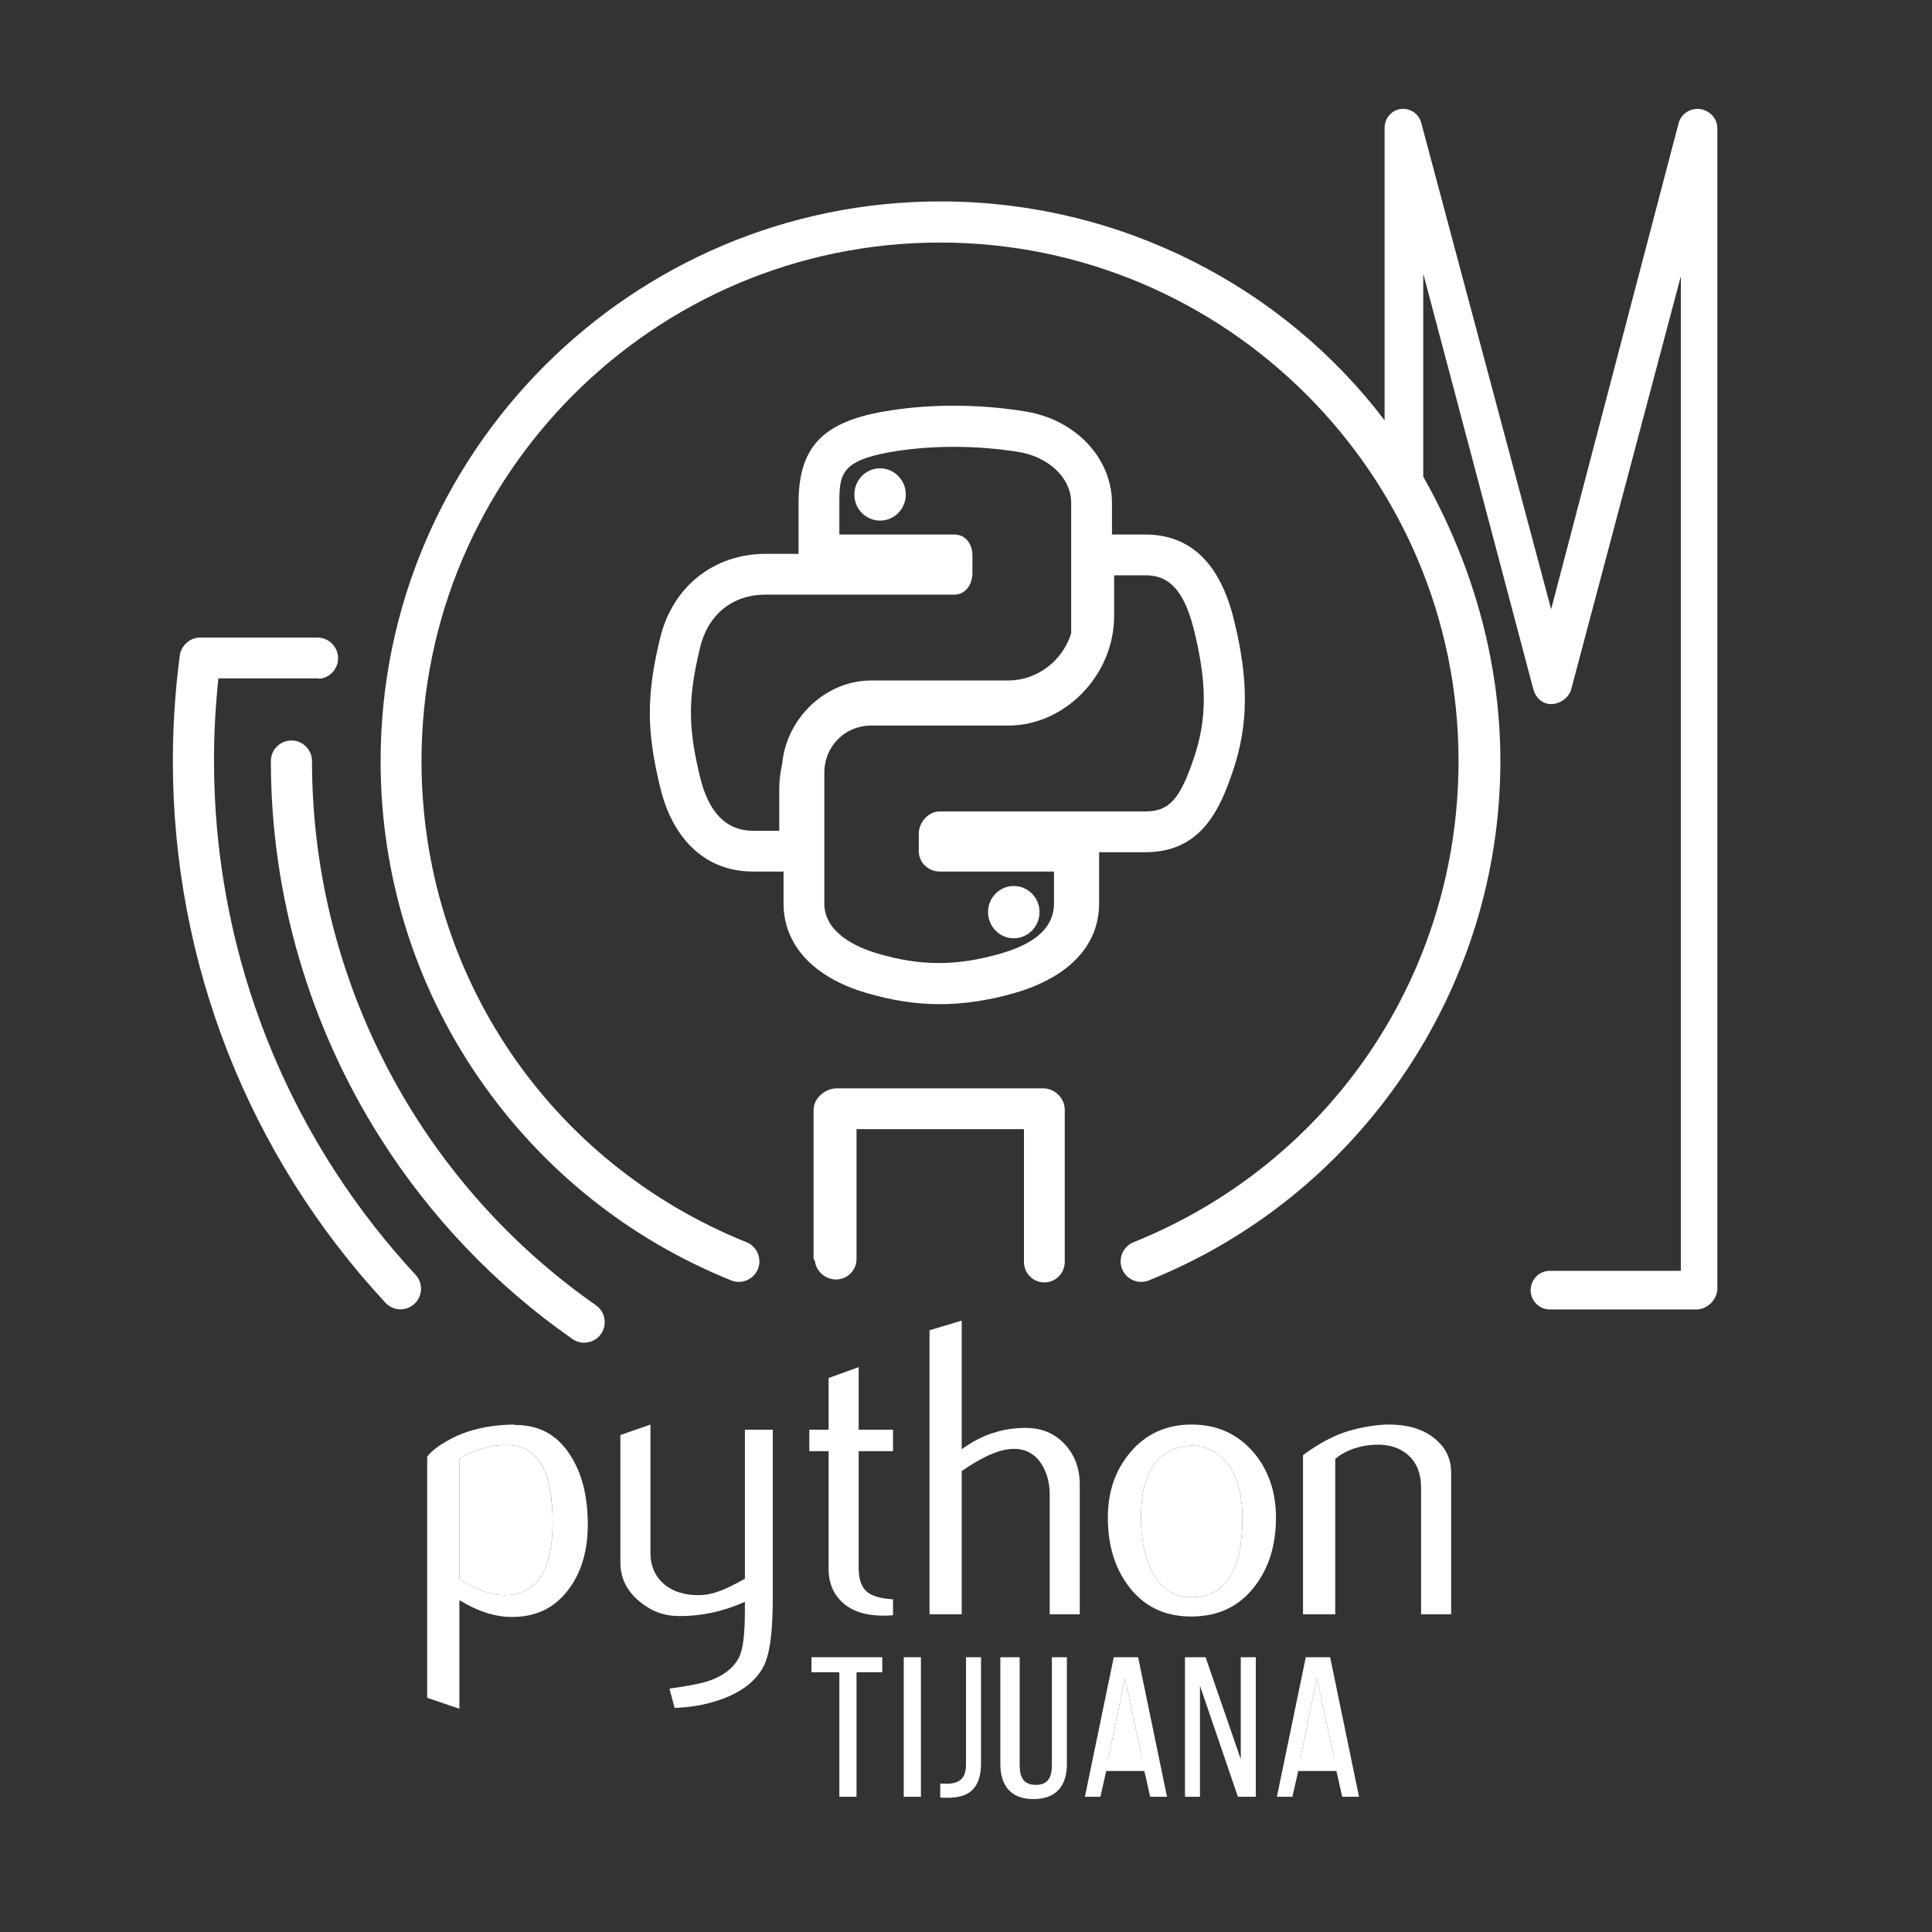 <?xml version="1.0" encoding="utf-8"?>
<!-- Generator: Adobe Illustrator 16.0.3, SVG Export Plug-In . SVG Version: 6.00 Build 0)  -->
<!DOCTYPE svg PUBLIC "-//W3C//DTD SVG 1.1//EN" "http://www.w3.org/Graphics/SVG/1.1/DTD/svg11.dtd">
<svg version="1.1" id="Layer_1" xmlns="http://www.w3.org/2000/svg" xmlns:xlink="http://www.w3.org/1999/xlink" x="0px" y="0px"
	 width="900px" height="900px" viewBox="0 0 900 900" enable-background="new 0 0 900 900" xml:space="preserve">
<rect x="0" y="0" width="900" height="900" fill="#333333" stroke="none"/>
<g>
	<path fill="#FFFFFF" d="M237.445,673.174c-5.288-0.245-10.372,0.591-15.39,2.54c-4.013,1.44-7.055,2.86-8.055,4.297v55.64
		c9,5.34,15.974,7.818,22.563,7.425c13.934-0.917,20.866-12.229,20.866-33.965C257.429,685.795,250.742,673.831,237.445,673.174z"/>
	<path fill="#FFFFFF" d="M554.948,673.38c-15.638,0.904-23.434,12.105-23.434,33.575c0,9.849,1.625,18.069,4.901,24.67
		c4.182,8.413,10.449,12.56,18.813,12.421c15.703-0.126,23.551-12.515,23.551-37.187c0-8.951-1.706-16.351-5.091-22.197
		C569.66,677.526,563.407,673.765,554.948,673.38z"/>
	<polygon fill="#FFFFFF" points="516.326,819 531.988,819 524.058,781.856 	"/>
	<polygon fill="#FFFFFF" points="605.775,819 621.438,819 613.507,781.856 	"/>
	<path fill="#FFFFFF" d="M101.735,316h46.175c0.425,0,0.839,0.201,1.25,0.147c4.7-0.613,8.332-4.661,8.332-9.528
		c0-5.292-4.29-9.619-9.582-9.619H93.231c-4.809,0-8.873,3.721-9.5,8.489c-2.129,16.192-3.209,32.717-3.209,48.965
		c0,93.921,35.162,183.579,99.008,252.388c1.888,2.035,4.453,3.085,7.026,3.085c2.333,0,4.671-0.838,6.515-2.55
		c3.879-3.599,4.105-9.656,0.507-13.535c-3.165-3.41-6.237-6.885-9.252-10.4c-54.672-63.758-84.641-144.732-84.641-229.149
		C99.685,341.657,100.373,329,101.735,316z"/>
	<path fill="#FFFFFF" d="M277.61,608.048c-5.382-3.761-10.616-7.684-15.712-11.746c-73.321-58.459-116.557-147.437-116.557-241.769
		c0-5.292-4.289-9.582-9.581-9.582s-9.582,4.29-9.582,9.582c0,63.097,18.226,123.929,51.159,175.837
		c22.992,36.236,53.142,68.129,89.301,93.387c1.671,1.167,3.583,1.729,5.478,1.729c3.024,0,6-1.43,7.864-4.097
		C283.009,617.051,281.949,611.078,277.61,608.048z"/>
	<path fill="#FFFFFF" d="M486.048,507h-96.311c-5.292,0-10.737,4.596-10.737,9.888v69.559c0,0.383,0.607,0.758,0.649,1.128
		c0.56,4.76,4.889,8.453,9.799,8.453s8.936-3.693,9.495-8.453c0.042-0.37,0.057-0.745,0.057-1.128V526h78v61.679v0.137
		c0,5.292,4.209,9.581,9.5,9.581s9.5-4.289,9.5-9.581v-0.241v-70.687C496,511.596,491.341,507,486.048,507z"/>
	<path fill="#FFFFFF" d="M239.73,663.814l-0.206-0.206c-12.137,0.129-22.746,2.671-31.231,7.619
		c-3.652,2.086-7.293,4.551-9.293,7.424v112.251l15,5.09v-50.575c9,5.465,17.3,8.071,25.622,7.801
		c11.025-0.246,19.623-4.804,25.848-13.653c5.586-7.816,8.34-17.644,8.34-29.486c0-13.282-2.82-24.142-8.422-32.613
		C259.382,668.226,250.82,663.675,239.73,663.814z M236.563,743.075C229.974,743.469,223,740.99,214,735.65v-55.64
		c1-1.437,4.042-2.856,8.055-4.297c5.018-1.949,10.143-2.785,15.431-2.54c13.297,0.657,19.963,12.621,19.963,35.937
		C257.449,730.847,250.497,742.158,236.563,743.075z"/>
	<path fill="#FFFFFF" d="M347,735.464c-9,4.949-14.607,7.473-21.147,7.611c-6.533,0.126-12.208-1.524-16.331-4.978
		c-4.123-3.446-6.522-8.36-6.522-14.744v-59.745l-14,4.882v59.36c0,7.41,3.125,13.524,9.12,18.347
		c5.337,4.43,11.367,6.636,18.389,6.636c10.691,0,20.492-2.206,30.492-6.636v3.714c0,11.064-0.792,18.537-2.887,22.456
		c-2.604,4.81-7.231,8.396-14.144,10.731c-3.514,1.171-9.506,2.342-18.106,3.511l2.388,8.99c8.456-0.263,16.352-1.829,23.638-4.697
		c8.989-3.633,14.605-8.523,17.8-14.637c3.188-6.116,4.311-17.112,4.311-33.004V666h-13V735.464z"/>
	<path fill="#FFFFFF" d="M400,636.861l-14,5.073V666h-9v10h9v54.906c0,6.788,2.421,12.107,6.899,15.966
		c4.497,3.852,10.559,5.769,18.626,5.769c1.434,0,3.475-0.063,4.475-0.201v-7.424c-5-0.27-9.244-1.315-11.706-3.141
		c-2.874-2.217-4.294-6.005-4.294-11.359V676h16v-10h-16V636.861z"/>
	<path fill="#FFFFFF" d="M477.732,665.17c-10.811,0-20.732,3.32-29.732,9.95v-59.929l-15,4.493V752h15v-66.718
		c10-6.896,17.846-10.349,24.383-10.349c5.363,0,9.62,2.286,12.629,6.84c2.606,4.021,3.988,8.85,3.988,14.447V752h14v-60.272
		c0-7.553-2.278-13.87-6.975-18.941C491.349,667.713,485.285,665.17,477.732,665.17z"/>
	<path fill="#FFFFFF" d="M555.136,663.608c-11.844,0-21.42,4.371-28.713,13.075c-6.896,8.208-10.343,18.289-10.343,30.271
		c0,12.75,3.183,23.357,9.565,31.829c7.037,9.488,16.79,14.249,29.303,14.249c12.627,0,22.517-4.761,29.676-14.249
		c6.511-8.472,9.771-19.079,9.771-31.829c0-11.982-3.448-22.063-10.342-30.271C576.622,667.979,566.984,663.608,555.136,663.608z
		 M555.229,744.046c-8.363,0.139-14.631-4.008-18.813-12.421c-3.276-6.601-4.901-14.821-4.901-24.67
		c0-21.47,7.796-32.671,23.434-33.575c8.459,0.385,14.712,4.146,18.74,11.282c3.385,5.847,5.091,13.246,5.091,22.197
		C578.779,731.531,570.932,743.92,555.229,744.046z"/>
	<path fill="#FFFFFF" d="M656.62,664.595c-2.996-0.66-6.174-0.986-9.561-0.986c-4.949,0-10.794,0.845-17.297,2.545
		c-6.896,1.826-14.763,5.725-22.763,11.704V752h15v-72.38c5-4.289,12.297-6.508,19.072-6.634c6.381-0.139,11.415,1.592,15.254,5.165
		c3.834,3.591,5.674,8.566,5.674,14.947V752h14v-66.122c0-5.478-1.874-10.164-5.793-14.06
		C666.702,668.29,662.226,665.887,656.62,664.595z"/>
	<polygon fill="#FFFFFF" points="378,779 391,779 391,837 399,837 399,779 411,779 411,772 378,772 	"/>
	<rect x="421" y="772" fill="#FFFFFF" width="8" height="65"/>
	<path fill="#FFFFFF" d="M450,821.906c0,6.527-3.038,8.734-8.158,9.01c-1.205,0-2.842,0-3.842-0.091v6.527
		c1,0.184,2.674,0.092,4.479,0.092C450.913,837.26,457,833.49,457,821.447V772h-7V821.906z"/>
	<path fill="#FFFFFF" d="M490,822.182c0,5.792-1.826,9.286-7.449,9.286c-5.723,0-7.551-3.494-7.551-9.286V772h-9v49.814
		c0,9.746,4.707,16.273,15.449,16.273c10.844,0,15.551-6.527,15.551-16.273V772h-7V822.182z"/>
	<path fill="#FFFFFF" d="M518.837,772l-13.454,65h7.229l2.711-12h17.771l2.711,12h7.831l-13.454-65H518.837z M516.326,819
		l7.731-37.144L531.988,819H516.326z"/>
	<polygon fill="#FFFFFF" points="578,819.516 561.604,772 552,772 552,837 559,837 559,785.314 576.663,837 585,837 585,772 
		578,772 	"/>
	<path fill="#FFFFFF" d="M608.285,772l-13.453,65h7.229l2.711-12h17.77l2.712,12h7.83l-13.453-65H608.285z M605.775,819
		l7.731-37.144L621.438,819H605.775z"/>
	<path fill="#FFFFFF" d="M574.541,358.531c7.098-21.304,7.16-42.115,0.209-70.069C568.217,262.141,554.337,249,533.501,249H518
		v-14.604c0-20.862-16.814-38.805-39.965-42.663c-10.916-1.818-22.316-2.74-33.876-2.74l-1.039,0.002
		c-11.176,0.055-21.847,1.006-31.707,2.753C382.726,196.817,372,208.774,372,234.396V258h-15.298
		c-24.127,0-43.454,15.242-49.234,39.374c-6.334,26.274-6.334,42.875-0.002,69.151C313.527,391.783,329.302,406,350.746,406H365
		v14.854c0,19.22,13.778,34.405,38.454,41.661c12.047,3.541,23.118,5.263,34.233,5.263c11.228,0,22.943-1.719,35.107-5.252
		C497.858,455.267,512,440.467,512,420.854V397h21.501C559.438,397,568.286,377.373,574.541,358.531z M428,388.386v8.111
		c0,5.292,4.443,9.503,9.736,9.503H491v14.854c0,10.627-7.936,18.455-24.553,23.267c-10.412,3.023-19.795,4.493-29.188,4.493
		c-9.39,0-18.195-1.425-28.602-4.484c-9.363-2.753-24.657-9.438-24.657-23.276v-60.847c0-12.405,9.658-22.007,21.783-22.007h63.82
		C496.435,338,519,314.179,519,287.024V268h14.501c8.116,0,17.155,3.102,22.652,25.243c6.089,24.494,6.149,41.417,0.204,59.265
		c-6.654,20.04-11.78,25.492-22.856,25.492h-95.765C432.443,378,428,383.094,428,388.386z M363,387h-12.254
		c-12.364,0-20.656-8.421-24.648-25.055c-5.651-23.448-5.651-36.727,0.003-60.181C329.857,286.081,341.297,277,356.702,277h87.877
		c5.292,0,8.421-4.844,8.421-10.136v-8.113c0-5.292-3.129-9.75-8.421-9.75H391v-14.604c0-13.19,0.65-19.71,23.667-23.778
		c8.811-1.559,18.623-2.41,28.728-2.459l0.851-0.003c10.509,0,20.891,0.834,30.767,2.479C486.909,212.619,499,221.417,499,234.396
		v60.623C495,307.909,483.075,317,469.604,317h-63.82c-21.364,0-39.635,17.824-41.438,39.074c-0.827,3.504-1.345,7.614-1.345,11.329
		V387z"/>
	<path fill="#FFFFFF" d="M409.973,218.166c-6.618,0-11.986,5.478-11.986,12.207c0,6.713,5.368,12.143,11.986,12.143
		c6.602,0,11.989-5.43,11.989-12.143C421.962,223.643,416.575,218.166,409.973,218.166z"/>
	<path fill="#FFFFFF" d="M472.256,437.092c6.627,0,11.994-5.486,11.994-12.223c0-6.705-5.367-12.134-11.994-12.134
		c-6.6,0-11.988,5.43-11.988,12.134C460.268,431.606,465.656,437.092,472.256,437.092z"/>
	<path fill="#FFFFFF" d="M791.888,50.791c-4.451-0.575-8.786,2.242-9.919,6.57L722.58,283.786L662.093,57.312
		c-1.151-4.313-5.1-7.108-9.554-6.527C648.11,51.366,645,55.141,645,59.607v136.192C598,133.834,522.185,93.826,438.114,93.826
		c-143.754,0-260.817,116.952-260.817,260.707c0,53.038,15.78,104.082,45.738,147.611c29.252,42.506,69.898,75.12,117.597,94.32
		c1.172,0.473,2.368,0.695,3.56,0.695c3.794,0,7.381-2.27,8.885-6.007c0.473-1.173,0.686-2.385,0.686-3.578
		c-0.002-3.793-2.266-7.385-6.001-8.889c-91.978-37.022-151.41-125.008-151.41-224.153c0-133.188,108.354-241.543,241.542-241.543
		s241.544,108.355,241.544,241.543c0,99.145-59.433,187.13-151.41,224.153c-3.734,1.504-5.997,5.096-5.998,8.889
		c-0.003,1.193,0.216,2.405,0.688,3.578c1.979,4.91,7.555,7.29,12.467,5.312c47.698-19.2,88.372-51.814,117.624-94.32
		c29.958-43.529,46.118-94.572,46.118-147.611c0-48.334-13.926-93.626-35.926-132.474c0-0.007,0-0.015,0-0.022v-94.591
		l51.301,193.697c1.041,3.895,4.243,6.857,8.272,6.857c0.006,0,0.013,0,0.02,0c4.038,0,8.312-2.991,9.335-6.897L783,128.701V592
		h-61.072c-4.914,0-8.897,4.088-8.897,9c0,4.914,3.983,9,8.897,9H790.4c4.914,0,9.6-4.723,9.6-9.636V59.615
		C800,55.141,796.326,51.362,791.888,50.791z"/>
</g>
</svg>

